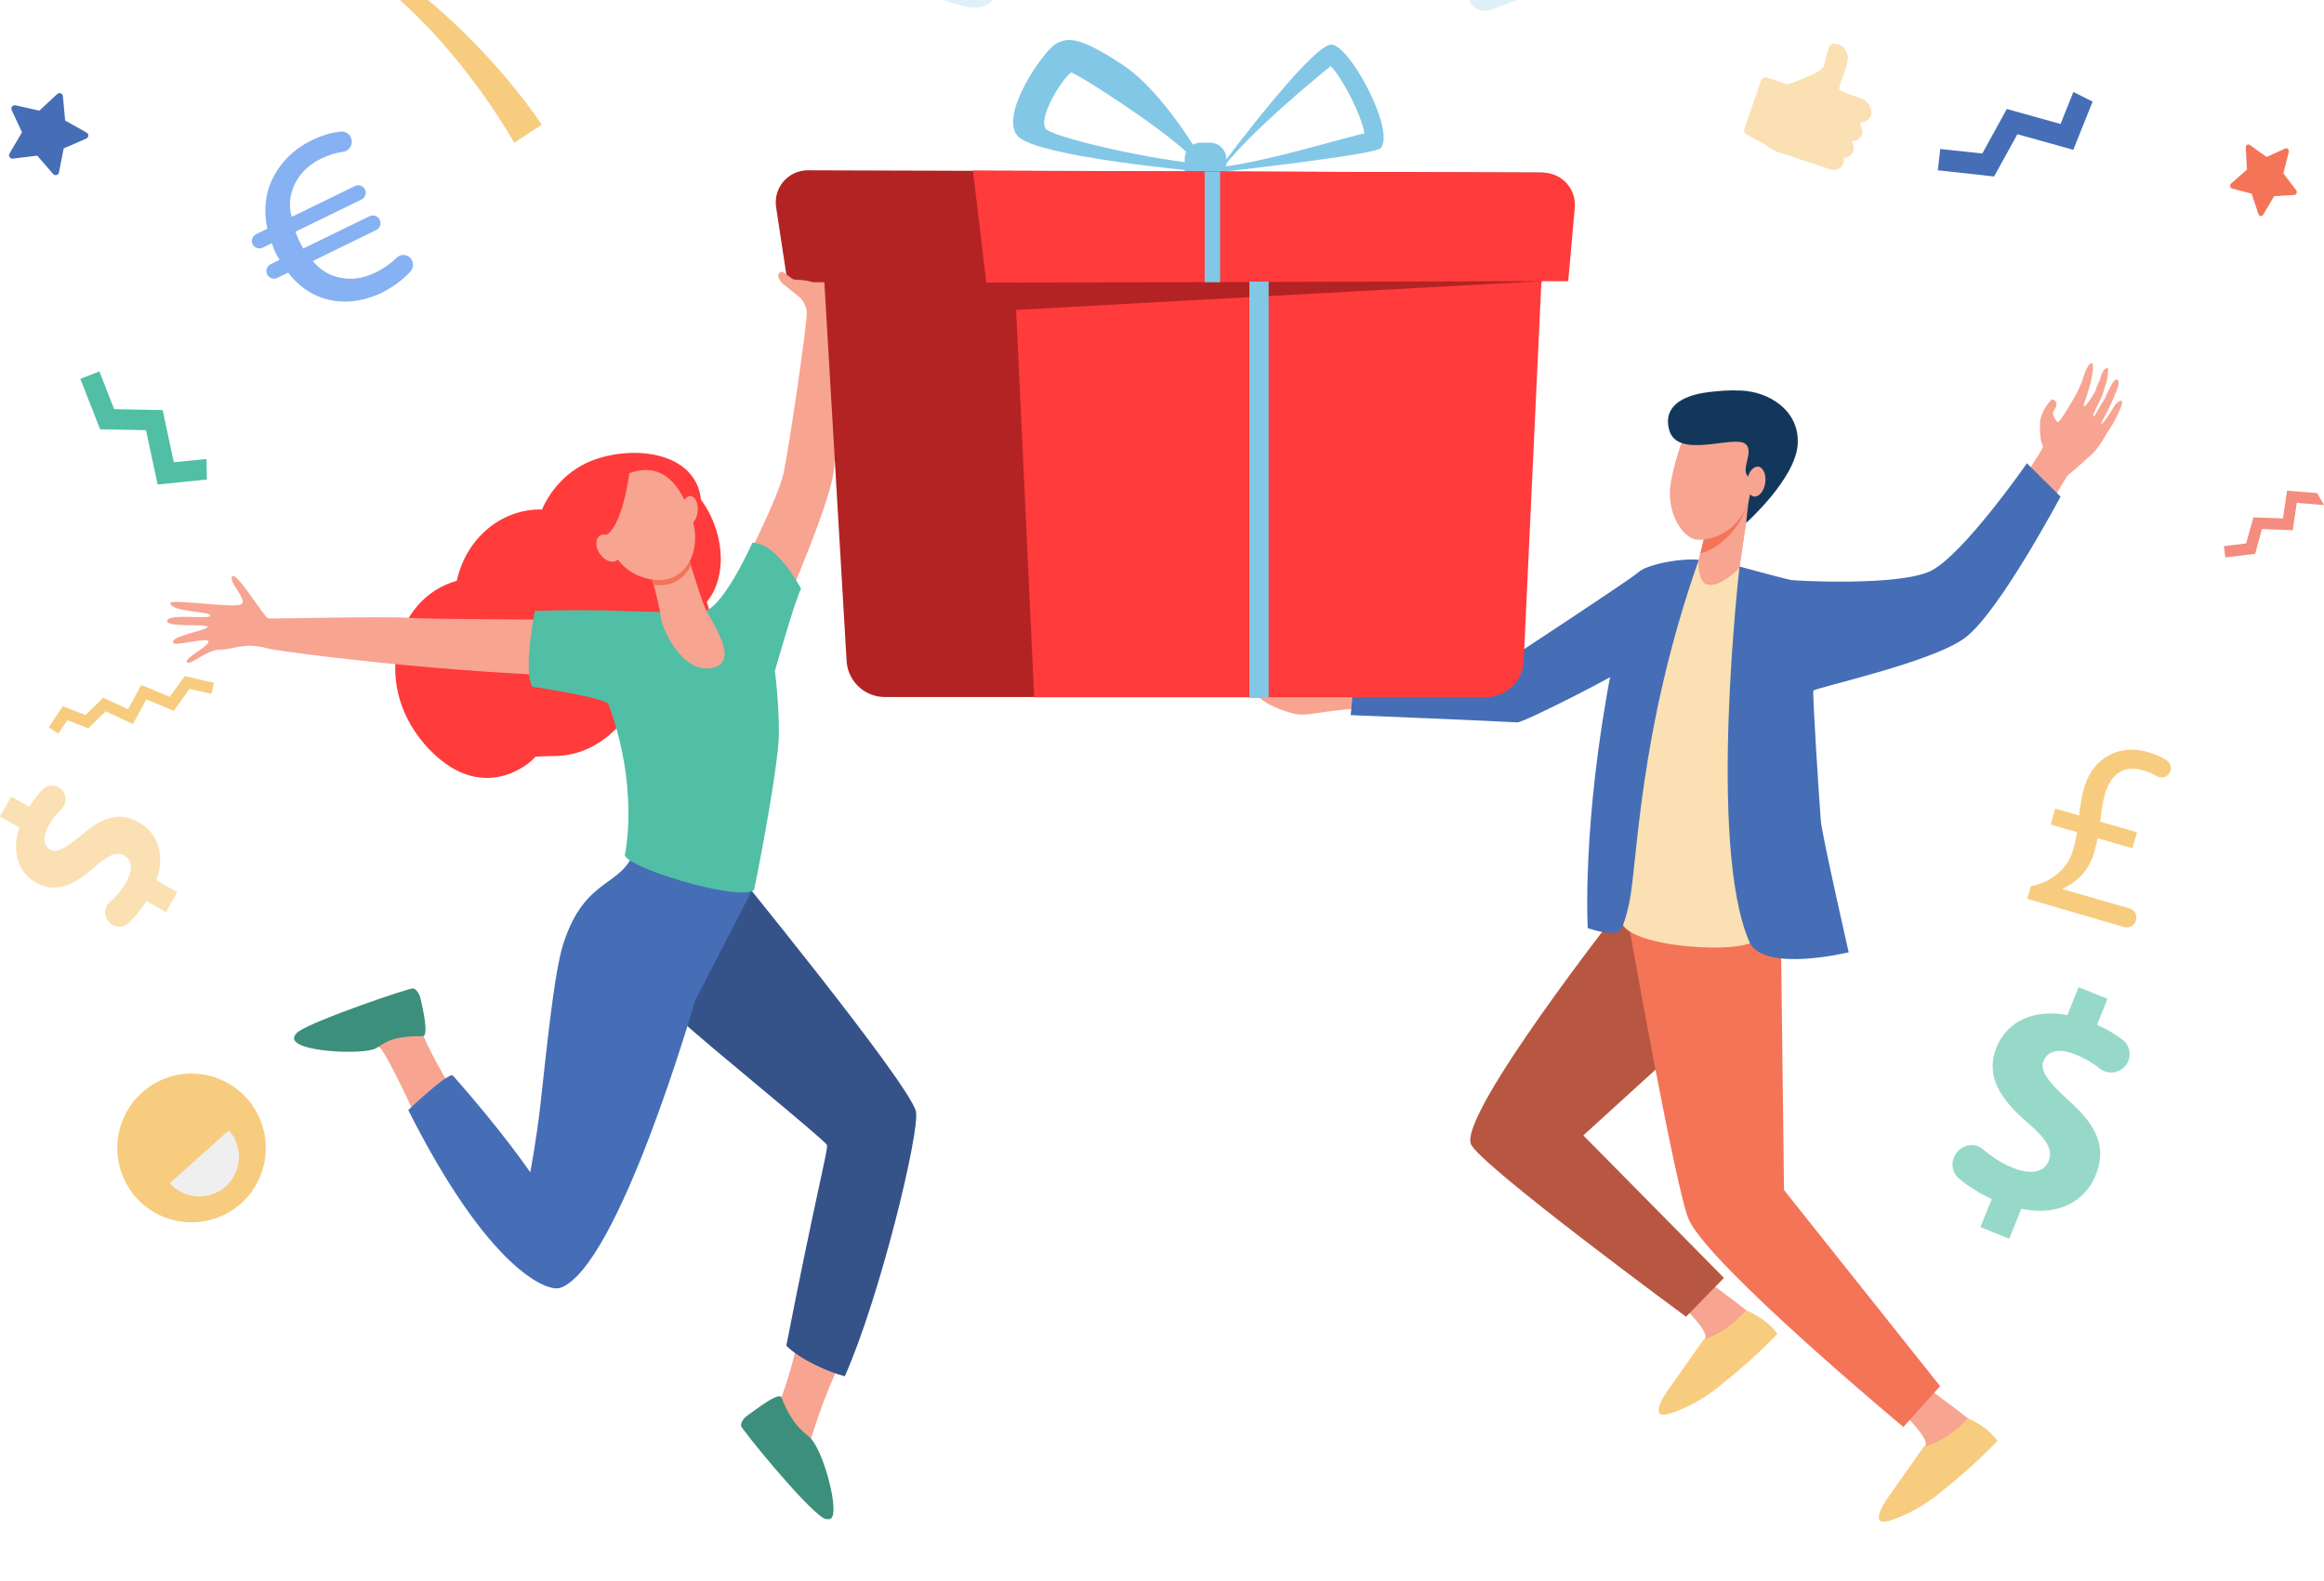 <svg width="441" height="300" viewBox="0 0 441 300" fill="none" xmlns="http://www.w3.org/2000/svg">
<g clip-path="url(#clip0_2655_163302)">
<path d="M46.834 208.459C52.023 214.266 51.549 223.169 45.751 228.389C39.953 233.586 31.042 233.089 25.854 227.304C20.665 221.497 21.139 212.594 26.936 207.374C32.734 202.154 41.645 202.651 46.834 208.459Z" fill="#F7CC7F"/>
<path d="M32.215 224.57C34.99 227.666 39.75 227.937 42.841 225.157C45.932 222.378 46.202 217.61 43.428 214.515L32.215 224.57Z" fill="#EFEFEF"/>
<path d="M31.494 173.118L27.816 171.016C26.801 172.643 25.56 174.09 24.365 175.197C23.372 176.123 21.815 176.101 20.845 175.152L20.733 175.039C19.65 173.999 19.672 172.259 20.8 171.265C21.951 170.248 23.056 168.983 23.913 167.469C25.177 165.254 25.177 163.266 23.62 162.385C22.154 161.549 20.507 162.272 17.913 164.577C14.168 167.943 10.626 169.661 6.858 167.537C3.452 165.593 2.143 161.684 3.677 157.052L0 154.973L2.143 151.177L5.55 153.12C6.407 151.742 7.264 150.702 8.054 149.866C9.046 148.849 10.648 148.849 11.663 149.821C12.701 150.838 12.724 152.51 11.663 153.527C10.874 154.295 10.017 155.289 9.25 156.668C7.828 159.199 8.437 160.622 9.52 161.232C10.806 161.955 12.385 161.051 15.499 158.475C19.74 154.792 22.921 154.137 26.418 156.103C29.869 158.069 31.426 162.181 29.666 167.085L33.614 169.322L31.494 173.118Z" fill="#FAE0B2"/>
<path d="M393.444 17.452L391.007 23.53L380.81 20.683L376.163 29.134L368.177 28.276L367.726 32.32L378.396 33.495L382.818 25.474L393.421 28.434L397.098 19.282L393.444 17.452Z" fill="#466EB6"/>
<path d="M375.802 232.885L377.945 227.575C375.599 226.491 373.433 225.09 371.741 223.689C370.343 222.514 370.094 220.435 371.177 218.943L371.313 218.763C372.508 217.136 374.855 216.842 376.366 218.175C377.923 219.531 379.818 220.774 382.006 221.655C385.187 222.943 387.872 222.581 388.751 220.344C389.609 218.22 388.368 216.164 384.781 213.091C379.615 208.662 376.659 204.233 378.848 198.81C380.833 193.884 385.841 191.421 392.293 192.664L394.437 187.354L399.919 189.568L397.933 194.494C399.919 195.398 401.475 196.347 402.739 197.296C404.25 198.449 404.566 200.595 403.438 202.132C402.265 203.714 400.031 204.03 398.475 202.81C397.324 201.883 395.813 200.934 393.85 200.143C390.218 198.675 388.413 199.782 387.781 201.341C387.037 203.194 388.526 205.16 392.542 208.865C398.249 213.904 399.693 218.062 397.663 223.079C395.655 228.05 390.443 230.897 383.563 229.406L381.262 235.1L375.802 232.885Z" fill="#96D9C9"/>
<path d="M77.99 49.109C78.531 49.832 78.486 50.827 77.9 51.505C76.726 52.815 74.809 54.397 72.395 55.572C68.876 57.289 64.837 57.809 61.025 56.498C58.656 55.685 56.377 54.013 54.685 51.73L52.61 52.747C51.91 53.086 51.053 52.793 50.715 52.092L50.692 52.047C50.354 51.346 50.647 50.488 51.346 50.149L53.061 49.313C52.723 48.748 52.497 48.409 52.339 48.093C52.068 47.55 51.82 46.895 51.595 46.149L49.835 47.008C49.136 47.347 48.278 47.053 47.94 46.353C47.602 45.652 47.895 44.794 48.594 44.455L50.737 43.415C50.128 40.681 50.241 37.902 51.053 35.529C52.452 31.484 55.498 28.389 59.197 26.603C61.34 25.564 63.145 25.135 64.634 24.977C65.672 24.863 66.597 25.587 66.732 26.626V26.649C66.89 27.711 66.146 28.682 65.063 28.818C63.845 28.976 62.446 29.36 60.844 30.151C58.498 31.303 56.513 33.179 55.52 35.913C54.979 37.495 54.821 39.37 55.362 41.156L67.364 35.303C68.063 34.964 68.921 35.258 69.259 35.958C69.597 36.659 69.304 37.517 68.605 37.856L56.062 43.98C56.287 44.59 56.535 45.2 56.716 45.584C56.941 46.059 57.19 46.556 57.55 47.166L70.116 41.042C70.838 40.681 71.718 40.997 72.056 41.72C72.417 42.443 72.102 43.325 71.38 43.664L59.355 49.539C60.483 50.895 61.882 51.866 63.303 52.363C66.123 53.29 68.627 52.996 71.289 51.708C72.914 50.917 74.245 49.923 75.215 48.974C76.004 48.115 77.313 48.228 77.99 49.109Z" fill="#86B1F2"/>
<path d="M39.187 87.116L32.983 87.727L30.862 77.829L21.657 77.648L18.86 70.486L15.251 71.909L18.995 81.467L27.703 81.648L29.914 91.952L39.254 91.003L39.187 87.116Z" fill="#50BFA5"/>
<path d="M335.284 14.718L339.187 16.006C339.187 16.006 345.369 13.995 345.978 12.729C346.587 11.464 346.767 8.413 347.647 8.323C348.527 8.232 350.219 8.526 350.625 10.628C350.918 12.142 348.685 16.548 349.046 17.023C349.272 17.316 351.482 18.13 353.107 18.672C354.19 19.034 354.957 19.983 355.115 21.135C355.227 21.903 354.799 22.649 354.077 22.943L352.949 23.372L353.31 24.524C353.58 25.383 353.107 26.31 352.249 26.603L351.392 26.897L351.663 27.598C352.024 28.501 351.528 29.541 350.58 29.812L349.813 30.038L349.836 30.241C349.971 31.077 349.429 31.891 348.617 32.117L347.873 32.32L337.495 28.886C336.525 28.569 335.623 28.049 334.856 27.349L331.404 25.519C331.043 25.315 330.863 24.886 330.998 24.479L334.202 15.26C334.359 14.808 334.833 14.582 335.284 14.718Z" fill="#FAE0B2"/>
<path d="M97.572 27.123C97.481 26.875 95.406 23.304 92.721 19.44C80.223 1.409 61.701 -15.968 39.954 -15.313L39.931 -15.448C49.767 -16.533 59.378 -13.912 67.838 -9.234C81.78 -1.71 95.361 12.639 102.805 23.666L97.572 27.123Z" fill="#F7CC7F"/>
<path d="M384.69 170.587L385.39 168.192C389.112 167.492 392.316 164.983 393.376 161.368C393.714 160.216 393.94 159.244 394.12 157.933L389.135 156.487L390.015 153.459L394.527 154.77C394.707 153.256 394.955 151.29 395.519 149.414C397.189 143.743 402.197 141.167 407.566 142.726C409.1 143.178 410.296 143.743 411.176 144.33C411.965 144.873 412.191 145.935 411.649 146.748C411.131 147.562 410.048 147.788 409.213 147.29C408.536 146.861 407.656 146.477 406.551 146.161C402.761 145.076 400.46 147.223 399.467 150.635C398.858 152.691 398.7 154.318 398.542 155.945L405.513 157.956L404.633 160.984L398.046 159.086C397.662 160.961 397.211 162.814 396.264 164.418C395.113 166.339 393.444 167.718 391.391 168.644L391.368 168.734L404.114 172.418C405.062 172.689 405.603 173.66 405.333 174.609L405.288 174.745C405.017 175.671 404.024 176.214 403.077 175.943L384.69 170.587Z" fill="#F7CC7F"/>
<path d="M1.805 29.134L4.173 25.112L2.211 20.887C1.985 20.412 2.414 19.87 2.933 19.983L7.467 21L10.874 17.836C11.257 17.474 11.889 17.723 11.934 18.243L12.363 22.875L16.423 25.157C16.897 25.406 16.852 26.084 16.356 26.31L12.092 28.163L11.19 32.727C11.077 33.247 10.422 33.427 10.084 33.021L7.061 29.541L2.436 30.106C1.917 30.174 1.534 29.586 1.805 29.134Z" fill="#466EB6"/>
<path d="M439.691 93.579L433.984 93.127L433.217 98.392L427.599 98.189L426.223 103.137L422.004 103.657L422.275 105.804L427.938 105.103L429.224 100.403L435.067 100.629L435.834 95.432L441 95.861L439.691 93.579Z" fill="#F48C7F"/>
<path d="M11.934 134.049L16.243 135.698L19.605 132.422L24.297 134.614L26.801 130.004L32.215 132.241L35.058 128.309L40.608 129.597L40.134 131.699L35.96 130.727L32.983 134.907L27.771 132.738L25.222 137.416L20.056 134.998L16.762 138.207L12.769 136.693L11.054 139.223L9.25 138.026L11.934 134.049Z" fill="#F7CC7F"/>
<path d="M431.547 37.224L435.36 36.998C435.766 36.975 435.992 36.433 435.721 36.094L433.285 32.908L434.322 28.84C434.435 28.411 434.052 28.027 433.668 28.185L430.104 29.79L426.923 27.507C426.584 27.259 426.111 27.552 426.156 28.004L426.381 32.185L423.381 34.828C423.065 35.122 423.155 35.687 423.561 35.778L427.261 36.749L428.57 40.658C428.705 41.088 429.246 41.133 429.449 40.749L431.547 37.224Z" fill="#F47458"/>
<path d="M140.773 107.905C140.773 107.905 147.609 94.709 148.669 89.873C149.73 85.037 153.294 60.656 153.091 59.074C152.708 56.069 148.782 54.126 149.504 52.793C150.226 51.459 153.948 51.053 155.212 51.166C156.475 51.279 159.024 52.024 160.13 52.928C161.213 53.832 158.912 83.049 158.212 89.331C157.513 95.613 149.008 115 149.008 115L140.773 107.905Z" fill="#F7A491"/>
<path d="M161.348 52.386C161.19 52.476 160.626 52.657 160.491 52.77L159.431 53.109C159.431 53.109 162.138 53.041 163.74 54.758C163.74 54.736 162.995 53.38 161.348 52.386Z" fill="#F47257"/>
<path d="M290.729 57.673C291.789 56.86 292.331 54.826 292.556 53.516L293.098 51.798C292.692 51.618 284.638 50.081 282.201 49.9C281.931 50.669 281.773 51.301 281.84 51.731C282.111 53.742 284.074 66.847 284.074 66.847L291.045 67.299C291.022 67.299 289.849 59.549 290.729 57.673Z" fill="#F7A491"/>
<path d="M290.887 52.182C290.887 52.182 289.443 52.838 287.841 54.758C287.841 54.758 284.006 52.047 284.186 51.256C284.412 50.194 288.36 52.363 288.36 52.363L290.887 52.182Z" fill="#F47458"/>
<path d="M324.884 243.777C324.884 243.777 334.269 250.556 335.735 252.567C337.856 255.481 319.853 260.927 321.816 257.515C322.267 256.724 323.576 254.103 323.621 253.832C323.914 252.454 320.102 248.703 320.102 248.703L324.884 243.777Z" fill="#F7A491"/>
<path d="M316.943 263.21L323.305 254.194C323.305 254.194 327.276 253.267 331.359 248.68C331.359 248.68 335.036 250.081 337.292 253.132C337.292 253.132 333.028 257.741 326.464 262.916C326.464 262.916 322.561 266.373 317.191 268.181C311.8 269.988 316.943 263.21 316.943 263.21Z" fill="#F7CC7F"/>
<path d="M401.453 76.7C401.453 76.7 399.039 80.699 398.768 80.451C398.565 80.27 400.009 78.146 401.047 75.592C401.317 74.937 401.565 74.282 401.814 73.694C402.423 72.112 401.678 71.299 400.776 72.858C400.46 73.4 399.964 74.327 399.693 75.027C399.4 75.796 398.903 76.406 398.565 76.993C397.888 78.191 397.414 79.072 397.392 79.027C397.347 78.959 397.053 79.095 397.324 78.394C397.64 77.535 398.678 75.886 399.061 74.598C399.264 73.875 399.783 72.384 399.783 72.384C399.783 72.384 400.167 69.988 400.031 69.921C399.332 69.559 398.633 71.141 398.475 72.158C398.046 72.768 397.55 74.35 397.55 74.35C397.55 74.35 395.835 77.332 395.407 77.106C395.226 77.016 396.083 75.05 396.625 72.994C397.121 71.096 397.324 69.085 396.986 68.949C396.399 68.7 395.61 70.757 395.61 70.757C395.61 70.757 395.136 72.225 394.955 72.7C394.73 73.265 393.94 74.892 393.94 74.892C393.94 74.892 390.827 80.383 390.466 80.112C390.105 79.863 389.496 78.823 389.564 78.417C389.631 78.01 390.15 77.332 390.218 76.925C390.285 76.519 390.06 75.931 389.564 75.818C389.09 75.705 388.007 77.535 388.007 77.535C388.007 77.535 387.127 79.027 387.105 80.247C387.014 84.405 387.691 84.247 387.669 84.766C387.646 85.399 382.841 92.336 382.841 92.336C382.841 92.336 382.818 92.381 382.75 92.449L388.458 96.607C390.353 93.511 391.842 91.071 392.271 90.325C392.271 90.325 395.136 87.885 396.873 86.28C398.61 84.676 399.603 82.371 400.031 81.851C400.099 81.784 401.407 79.931 402.468 77.242C403.348 74.914 401.453 76.7 401.453 76.7Z" fill="#F8A492"/>
<path d="M339.233 174.18L337.744 181.524L300.452 215.486L327.14 242.534L319.944 249.9C319.944 249.9 280.532 220.909 279.111 217.113C276.922 211.261 307.378 172.508 307.378 172.508L339.233 174.18Z" fill="#B75742"/>
<path d="M366.688 264.091C366.688 264.091 376.073 270.87 377.539 272.881C379.66 275.796 361.657 281.241 363.62 277.829C364.071 277.039 365.38 274.417 365.425 274.146C365.718 272.768 361.905 269.017 361.905 269.017L366.688 264.091Z" fill="#F7A491"/>
<path d="M358.724 283.546L365.086 274.53C365.086 274.53 369.327 273.762 373.388 269.175C373.388 269.175 376.795 270.418 379.051 273.446C379.051 273.446 374.787 278.055 368.222 283.23C368.222 283.23 364.319 286.687 358.95 288.495C353.603 290.325 358.724 283.546 358.724 283.546Z" fill="#F7CC7F"/>
<path d="M337.947 177.569L338.533 225.858L368.154 263.074L361.183 270.825C361.183 270.825 324.501 240.274 320.485 231.507C318.004 226.061 308.912 174.655 308.912 174.655L337.947 177.569Z" fill="#F47458"/>
<path d="M307.875 173.773C310.898 166.927 310.559 117.78 322.358 106.255C326.509 106.956 329.464 107.363 330.164 107.543C330.773 112.605 331.45 131.179 331.878 148.217C332.149 159.56 331.878 171.446 333.254 177.728C334.134 181.614 305.1 180.032 307.875 173.773Z" fill="#FAE0B2"/>
<path d="M257.904 134.456C251.001 134.862 248.09 135.947 245.97 135.54C243.849 135.134 238.187 133.123 238.3 130.976C245.88 129.462 259.1 131.812 259.1 131.812C258.197 136.241 257.904 134.456 257.904 134.456Z" fill="#F7A491"/>
<path d="M317.327 107.815C317.327 107.815 314.259 122.886 310.695 125.462C307.13 128.061 289.037 137.167 287.932 137.1C282.472 136.783 256.303 135.721 256.303 135.721L257.115 127.315L286.601 124.92C286.601 124.92 307.942 110.91 310.83 108.696C312.838 107.43 317.327 107.815 317.327 107.815Z" fill="#466EB6"/>
<path d="M306.679 177.05C304.017 177.05 303.047 176.688 301.287 176.146C301.287 176.146 300.136 156.419 305.776 127.18C307.897 116.153 307.965 109.464 312.319 107.77C316.244 106.233 321.049 106.03 322.358 106.256C310.807 139.02 310.762 164.238 309.115 171.559C308.303 175.22 307.581 177.072 306.679 177.05Z" fill="#466EB6"/>
<path d="M323.576 101.307L322.358 106.255C322.358 106.255 322.087 110.571 324.072 110.955C326.486 111.43 330.051 107.815 330.051 107.815L332.126 93.85L323.576 101.307Z" fill="#F7A491"/>
<path d="M323.576 101.307L322.358 106.255C322.358 106.255 322.087 110.571 324.072 110.955C326.486 111.43 330.051 107.815 330.051 107.815L332.126 93.85L323.576 101.307Z" fill="#F7A491"/>
<path d="M332.126 93.918L323.576 101.307L322.673 105.013C325.945 104.222 330.592 100.606 332.126 93.918Z" fill="#F47458"/>
<path d="M323.553 81.061C321.478 81.061 319.628 82.484 318.906 84.563C318.297 86.28 317.53 88.811 317.033 91.726C316.131 97.104 319.177 102.007 321.839 102.391C324.501 102.776 330.817 101.013 332.216 93.421C332.825 90.167 333.615 85.896 330.93 83.636C328.832 81.897 325.922 81.083 323.553 81.061Z" fill="#F7A491"/>
<path d="M331.359 99.228C331.359 99.228 340.722 90.867 341.128 84.337C341.534 77.807 335.51 74.304 330.367 74.123C328.043 74.033 326.464 74.146 324.072 74.44C318.906 75.095 315.567 77.377 316.74 81.603C318.32 87.275 329.013 82.484 331.201 84.246C333.006 85.693 330.073 89.195 331.833 90.528C333.48 91.794 332.645 91.364 332.104 93.737C331.562 96.177 331.359 99.228 331.359 99.228Z" fill="#13375B"/>
<path d="M334.969 91.658C334.743 93.217 333.773 94.37 332.825 94.234C331.878 94.099 331.291 92.72 331.539 91.138C331.765 89.579 332.735 88.427 333.683 88.562C334.608 88.721 335.194 90.099 334.969 91.658Z" fill="#F7A491"/>
<path d="M292.331 49.539C291.496 48.07 290.232 49.584 291.045 51.482C291.09 51.572 291.045 51.731 291.045 51.708C290.842 52.205 288.879 53.764 288.879 53.764C288.879 53.764 290.436 58.125 291.315 56.995C292.195 55.843 292.849 52.115 292.849 52.115L292.331 49.539Z" fill="#F7A491"/>
<path d="M391.007 94.257L384.623 87.93C384.623 87.93 372.508 105.352 366.372 108.357C360.394 111.295 340.518 110.232 339.819 110.074C337.428 109.532 330.096 107.521 330.096 107.521C330.096 107.521 323.959 160.351 331.946 178.722C334.563 184.71 350.806 180.733 350.806 180.733C350.806 180.733 345.797 158.724 345.527 155.854C345.278 153.098 343.88 131.27 344.105 131.066C344.692 130.479 366.868 125.643 372.937 121.011C379.389 116.13 391.007 94.257 391.007 94.257Z" fill="#466EB6"/>
<path d="M81.441 142.206C92.383 153.617 101.971 143.517 101.497 143.675C101.881 143.517 104.272 143.517 105.829 143.472C112.348 143.223 118.282 138.546 120.853 132.354C130.599 131.066 136.984 122.05 134.119 114.255C138.428 108.877 137.096 100.313 133.013 94.822C132.066 85.828 120.335 84.292 112.236 87.455C108.13 89.06 104.655 92.517 102.851 96.697C95.067 96.516 88.412 102.256 86.675 110.232C74.606 113.577 70.297 130.547 81.441 142.206Z" fill="#FF3B3B"/>
<path d="M151.693 252.793C150.565 258.962 148.602 264.385 148.354 265.017C148.218 265.334 147 266.441 146.865 266.757C147.519 274.282 152.302 278.733 156.791 281.919C155.821 278.123 153.655 273.785 153.926 272.949C154.377 271.615 156.114 265.492 159.814 257.787C156.069 257.357 154.738 255.075 151.693 252.793Z" fill="#F7A491"/>
<path d="M138.021 163.379L112.078 181.117C112.078 181.117 124.711 189.342 129.043 193.477C133.374 197.612 156.566 216.367 156.927 217.316C157.197 218.017 154.783 226.92 149.211 255.391C151.67 257.922 157.107 260.385 160.311 261.199C167.056 246.014 174.659 214.402 173.801 210.922C172.493 205.521 138.021 163.379 138.021 163.379Z" fill="#355389"/>
<path d="M72.327 199.081C73.094 199.827 78.148 209.702 80.088 214.989C82.908 213.204 84.622 211.103 87.758 209.905C85.276 206.312 80.426 197.635 80.02 195.579C79.073 190.675 77.967 189.952 77.967 189.952C77.967 189.952 61.589 195.511 60.483 197.07C59.423 198.607 69.281 196.099 72.327 199.081Z" fill="#F7A491"/>
<path d="M80.223 196.641C81.486 196.641 80.11 190.879 79.817 189.568C79.478 188.077 78.621 187.625 78.418 187.58C77.832 187.444 59.626 193.613 56.558 195.828C56.355 195.986 55.971 196.46 55.926 196.551C54.234 199.691 69.259 200.302 71.402 198.923C73.32 197.703 74.515 196.641 80.223 196.641Z" fill="#3C8F7C"/>
<path d="M142.736 168.915C142.736 168.915 120.763 160.238 120.47 161.165C118.191 168.508 111.107 166.136 106.911 179.061C105.152 184.484 103.775 198.765 102.58 209.363C101.768 216.639 100.617 222.491 100.617 222.491C100.617 222.491 95.519 214.944 85.953 204.143C85.209 203.307 77.471 210.673 77.471 210.673C92.721 240.975 103.843 245.246 106.28 244.432C117.311 240.704 131.908 189.907 131.885 189.93C133.69 186.45 142.736 168.915 142.736 168.915Z" fill="#466EB6"/>
<path d="M108.829 117.599C108.829 117.599 82.592 117.576 76.974 117.237C71.898 116.944 51.73 117.463 50.94 117.373C50.151 117.283 44.939 108.447 44.082 109.396C43.225 110.345 46.992 113.78 45.819 114.661C44.646 115.543 32.148 113.554 32.306 114.481C32.622 116.22 39.908 115.995 39.908 116.831C39.908 117.667 32.261 116.356 31.742 117.757C31.223 119.158 39.096 118.322 39.39 118.955C39.706 119.565 32.103 120.717 32.87 122.005C33.298 122.706 39.615 120.83 39.57 121.779C39.547 122.728 34.923 124.92 35.487 125.666C36.051 126.434 39.096 123.316 41.781 123.293C44.466 123.248 46.361 121.847 50.647 123.022C52.745 123.609 68.853 125.575 82.434 126.728C96.376 127.925 107.791 128.309 107.791 128.309L108.829 117.599Z" fill="#F7A491"/>
<path d="M147.722 140.964C148.06 136.738 147.248 128.716 147.045 127.315C148.309 122.932 151.038 113.577 152.008 111.746C152.008 111.746 147.451 102.957 142.759 103.024C142.759 103.024 137.976 113.803 134.299 115.746C134.254 115.723 132.99 116.311 132.449 116.311C128.885 116.288 116.432 115.904 114.108 115.859L115.416 133.552C120.334 146.59 119.432 158.137 118.575 162.159C118.101 164.396 139.736 171.107 143.052 168.96C143.165 168.847 147.023 149.482 147.722 140.964Z" fill="#50BFA5"/>
<path d="M120.425 116.492C118.124 115.384 101.497 115.949 101.497 115.949C101.497 115.949 99.173 127.541 101.046 130.343C101.046 130.343 115.913 132.558 115.484 133.778L120.425 116.492Z" fill="#50BFA5"/>
<path d="M123.335 108.38C123.335 108.38 125.072 114.481 125.388 117.102C125.704 119.746 129.697 127.925 135.156 126.773C140.616 125.598 134.931 117.938 133.848 115.52C132.788 113.102 129.9 103.363 129.9 103.363L123.335 108.38Z" fill="#F7A491"/>
<path d="M131.096 107.363C130.419 105.148 129.877 103.363 129.877 103.363L123.312 108.38C123.312 108.38 123.628 109.509 124.012 110.978C127.486 111.453 129.877 109.803 131.096 107.363Z" fill="#F47257"/>
<path d="M118.575 90.144C118.575 90.144 115.709 91.794 114.717 95.274C113.724 98.754 115.033 107.702 122.523 109.735C129.99 111.792 133.126 104.651 131.501 99.138C129.877 93.602 126.448 86.642 118.575 90.144Z" fill="#F7A491"/>
<path d="M132.404 96.968C132.291 98.46 131.479 99.612 130.599 99.544C129.742 99.477 129.133 98.211 129.245 96.72C129.358 95.228 130.17 94.076 131.05 94.144C131.907 94.212 132.517 95.477 132.404 96.968Z" fill="#F7A491"/>
<path d="M148.286 265.221C147.812 264.046 143.075 267.797 141.947 268.565C140.683 269.424 140.593 270.395 140.616 270.621C140.706 271.209 152.775 286.1 156.317 288.156C156.656 288.359 157.355 288.359 157.558 288.269C159.521 287.501 156.317 275.321 153.745 272.903C152.098 271.344 150.406 270.531 148.286 265.221Z" fill="#3C8F7C"/>
<path d="M119.432 89.67C119.432 89.67 118.236 99.68 115.033 101.533C111.829 103.386 113.251 107.792 113.251 107.792C113.251 107.792 110.182 97.556 112.687 94.212C115.191 90.867 119.432 89.67 119.432 89.67Z" fill="#FF3B3B"/>
<path d="M116.973 102.934C117.875 104.222 117.875 105.758 117.018 106.369C116.138 106.979 114.717 106.414 113.837 105.126C112.934 103.838 112.934 102.301 113.792 101.691C114.649 101.081 116.07 101.646 116.973 102.934Z" fill="#F7A491"/>
<path d="M252.4 8.481C248.317 9.295 232.028 31.145 232.028 31.145L231.464 32.659C231.464 32.659 260.95 29.383 262.01 28.117C264.876 24.705 255.739 7.803 252.4 8.481ZM232.231 31.62C237.601 24.728 249.873 14.672 252.513 12.549C254.882 14.966 258.446 22.107 258.92 25.315C255.536 25.993 240.827 30.558 232.231 31.62Z" fill="#82C7E6"/>
<path d="M212.897 12.21C204.889 6.967 202.678 7.012 200.331 8.346C197.985 9.679 189.367 22.062 193.225 25.925C197.083 29.79 227.629 32.546 227.629 32.546L228.328 30.671C228.328 30.648 220.929 17.452 212.897 12.21ZM198.549 24.547C196.767 22.762 201.211 15.35 203.219 13.769C203.738 13.475 224.29 26.581 227.155 31.055C215.695 29.812 200.219 26.016 198.549 24.547Z" fill="#82C7E6"/>
<path d="M227.9 38.331H229.614C231.329 38.331 232.705 36.953 232.705 35.235V30.174C232.705 28.456 231.329 27.078 229.614 27.078H227.9C226.185 27.078 224.809 28.456 224.809 30.174V35.235C224.809 36.93 226.185 38.331 227.9 38.331Z" fill="#82C7E6"/>
<path d="M293.053 32.75L153.294 32.32C149.572 32.32 146.729 35.619 147.271 39.303L149.437 53.584L156.43 53.561L160.649 125.44C160.874 129.281 164.055 132.286 167.891 132.286H279.427L284.074 53.29L290.661 53.267L293.053 32.75Z" fill="#B32323"/>
<path d="M154.152 55.278L154.174 53.561C152.843 53.041 151.264 53.199 150.474 52.996L148.602 51.617C148.218 51.437 147.654 51.866 147.654 52.318C147.654 52.725 148.196 53.561 148.444 53.764C148.444 53.764 151.805 56.521 152.978 57.38C153.565 57.786 155.392 58.916 155.392 58.916L156.453 56.905L154.152 55.278Z" fill="#F7A491"/>
<path d="M281.863 132.332H196.248L191.668 34.241H293.391L289.127 125.508C288.947 129.326 285.743 132.332 281.863 132.332Z" fill="#FF3B3B"/>
<path d="M297.587 53.358L187.157 53.651L184.63 32.365L292.804 32.772C296.346 32.795 299.144 35.845 298.828 39.393L297.587 53.358Z" fill="#FF3B3B"/>
<path d="M187.157 53.651L292.489 53.357L190.496 58.939L187.157 53.651Z" fill="#B32323"/>
<path d="M231.532 32.546H228.599V53.561H231.532V32.546Z" fill="#82C7E6"/>
<path d="M240.736 53.448H237.082V132.467H240.736V53.448Z" fill="#82C7E6"/>
<path d="M152.324 -8.692C162.07 -4.896 170.101 -2.342 178.133 -0.218C180.772 0.482 185.149 2.493 187.585 0.708C188.848 -0.218 189.39 -1.619 188.645 -3.088C187.292 -5.8 183.073 -6.003 180.411 -6.704C172.29 -8.873 163.22 -11.697 154.219 -15.109C152.527 -15.742 150.564 -14.477 150.068 -12.827C149.504 -10.974 150.632 -9.347 152.324 -8.692Z" fill="#DEF0F8"/>
<path d="M299.257 -4.082C300.249 -5.438 299.415 -7.201 298.264 -8.059C295.873 -9.845 291.677 -8.195 289.06 -7.472C286.037 -6.636 283.104 -5.506 280.239 -4.195C278.592 -3.427 278.141 -1.1 278.975 0.392C279.946 2.132 281.863 2.357 283.555 1.657C294.519 -2.93 296.82 -0.738 299.257 -4.082Z" fill="#DEF0F8"/>
</g>
<defs>
<clipPath id="clip0_2655_163302">
<rect width="441" height="368.411" fill="white"/>
</clipPath>
</defs>
</svg>
